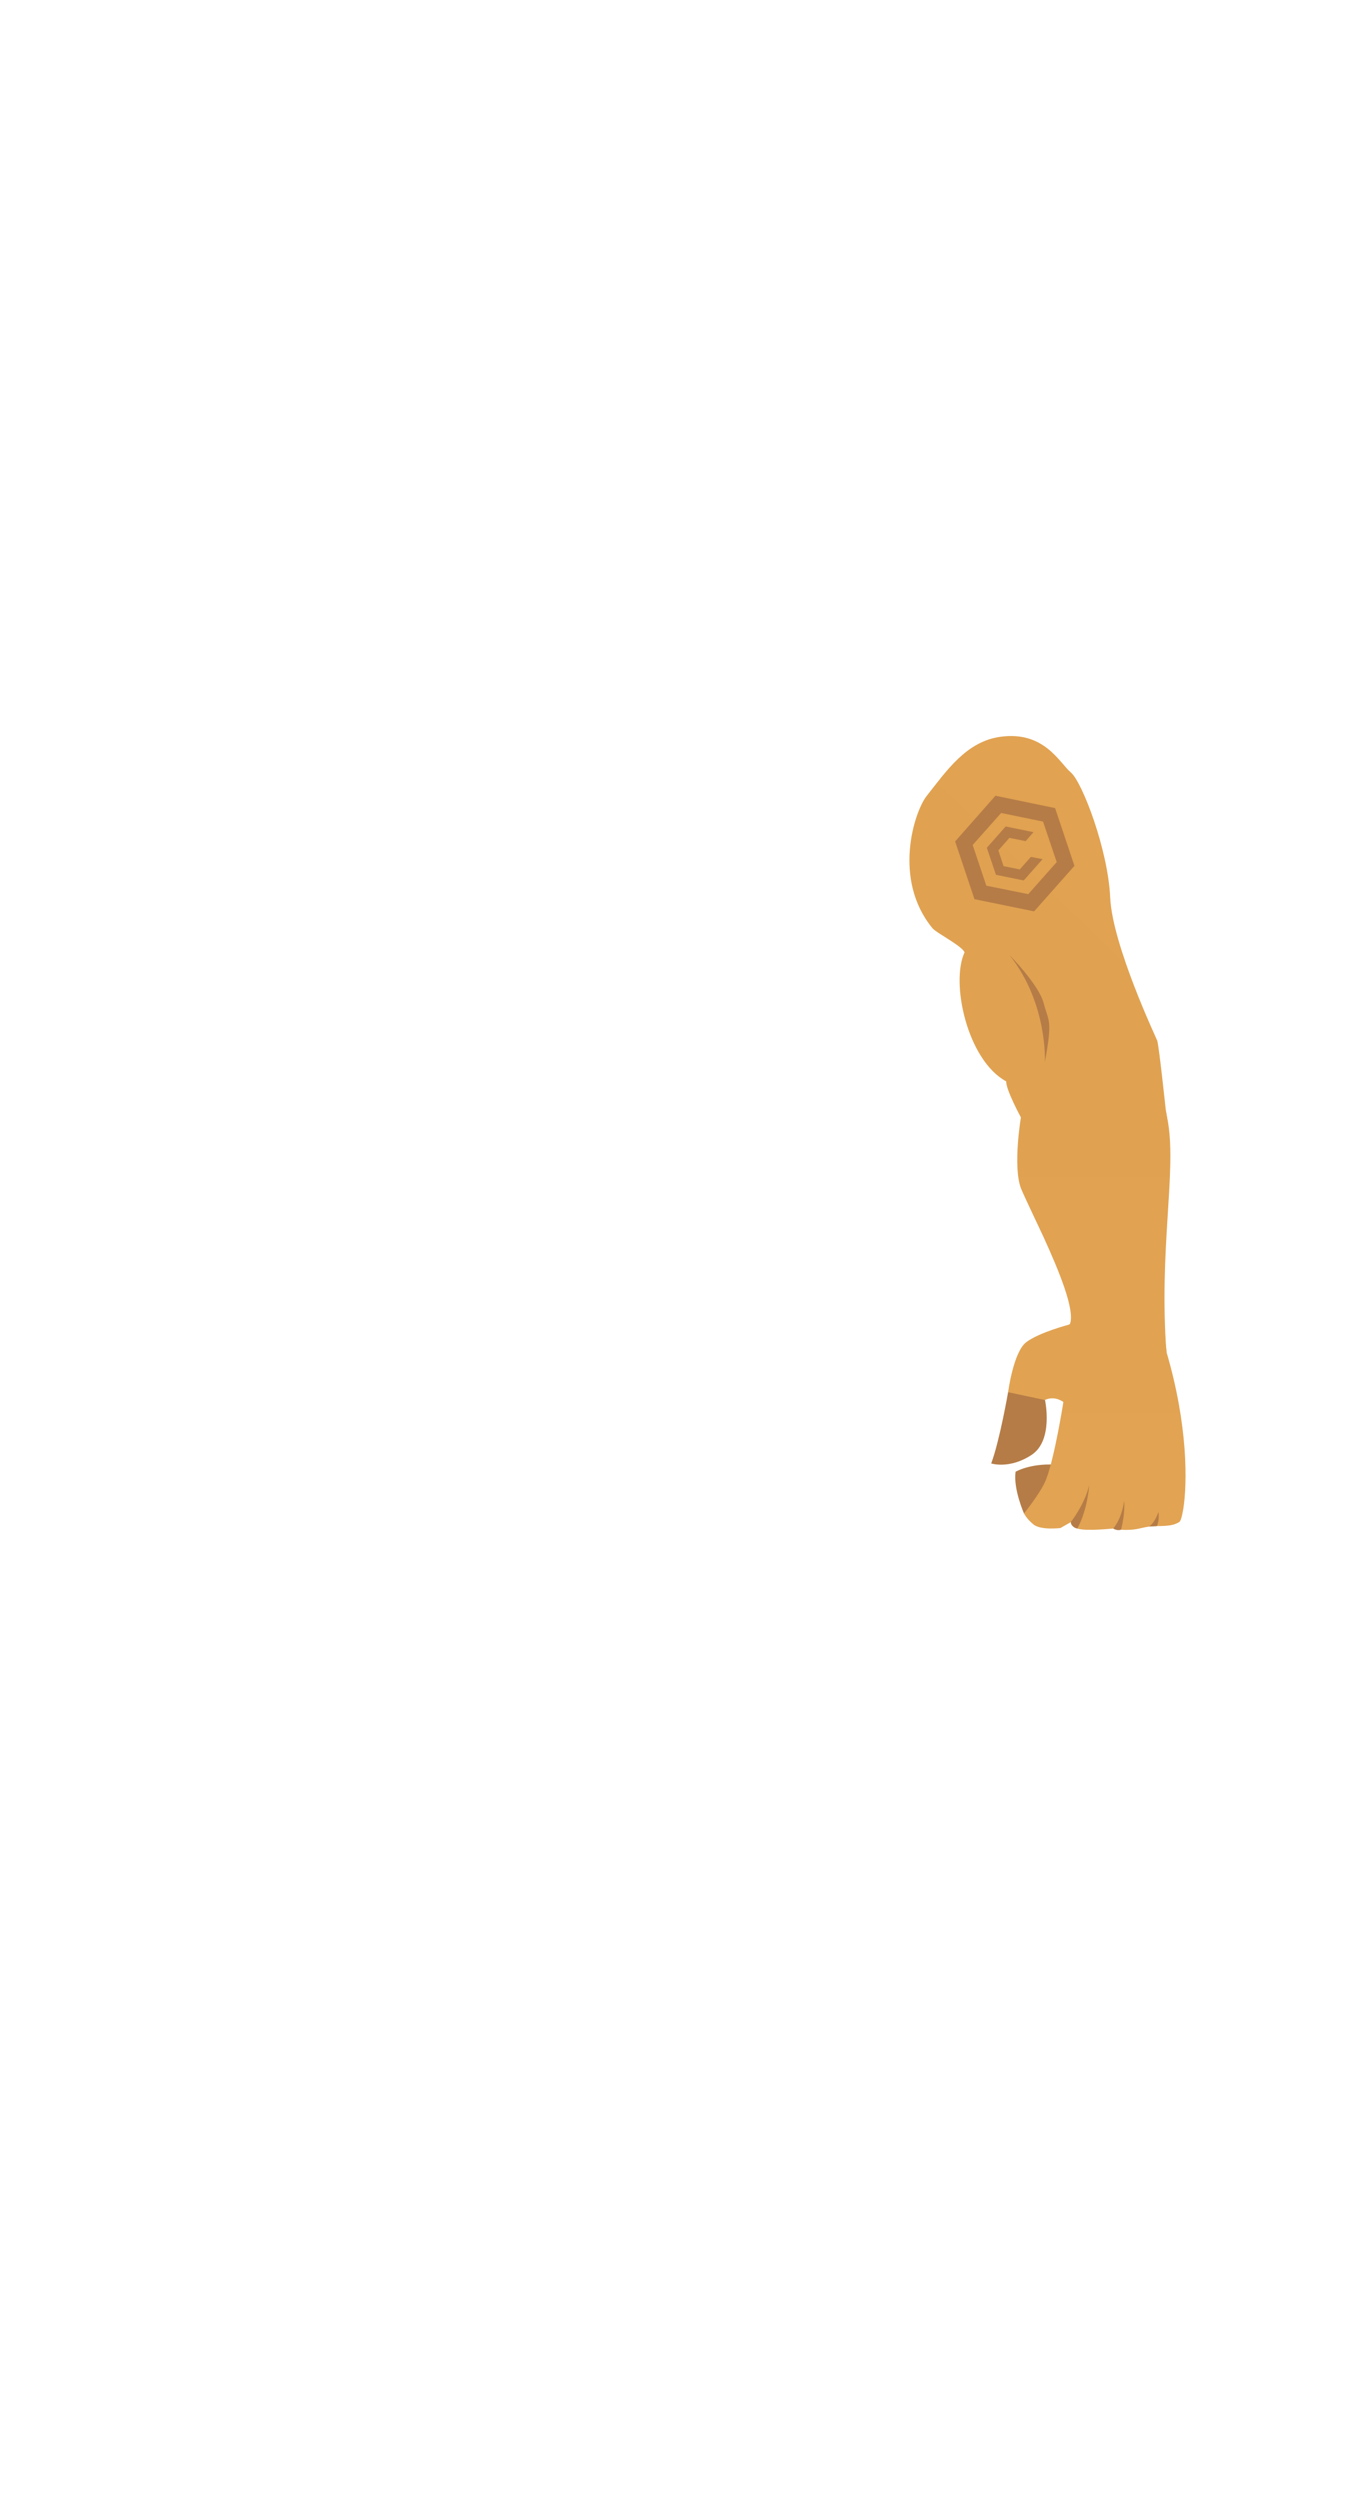 <?xml version="1.0" encoding="utf-8"?>
<!-- Generator: Adobe Illustrator 26.0.0, SVG Export Plug-In . SVG Version: 6.00 Build 0)  -->
<svg version="1.1" id="Layer_1" xmlns="http://www.w3.org/2000/svg" xmlns:xlink="http://www.w3.org/1999/xlink" x="0px" y="0px"
	 viewBox="0 0 837.3 1537" style="enable-background:new 0 0 837.3 1537;" xml:space="preserve">
<style type="text/css">
	.st0{fill:none;}
	.st1{fill-rule:evenodd;clip-rule:evenodd;fill:#B57C47;}
	.st2{fill-rule:evenodd;clip-rule:evenodd;fill:url(#SVGID_1_);}
	.st3{fill-rule:evenodd;clip-rule:evenodd;fill:url(#SVGID_00000000202784801858657630000011605998332608057491_);}
	.st4{fill-rule:evenodd;clip-rule:evenodd;fill:url(#SVGID_00000003097667731591927670000001763216450298332045_);}
	.st5{fill:#B57C47;}
</style>
<g id="Layer_2_00000023269868564779499630000007630071042637485496_">
	<g id="base">
		<rect class="st0" width="837.3" height="1537"/>
	</g>
	<g id="L_arm_01">
		<path class="st1" d="M630,930.5c0,0-6.7-15-5.2-25.7c0,0,8.6-5.1,23.6-4.4s33.1,16.6,33.1,16.6v17.5L630,930.5z"/>
		<path class="st1" d="M620.2,855.8c0,0-5.1,29.6-10.4,43.9c0,0,11.3,3.7,24.9-5.3s8.2-33.7,8.2-33.7S628.6,853.2,620.2,855.8z"/>
		
			<linearGradient id="SVGID_1_" gradientUnits="userSpaceOnUse" x1="798.299" y1="-490.131" x2="626.719" y2="-311.451" gradientTransform="matrix(1 0 0 1 -0.3 926.39)">
			<stop  offset="0" style="stop-color:#E2A352"/>
			<stop  offset="1" style="stop-color:#E0A251"/>
		</linearGradient>
		<path class="st2" d="M717.2,682.4c0,0,12.3,50.2-46.9,38.2c-10.5-2.1-32.4-18.6-42-33.2c0,0-9.4-17.2-9.3-22.6
			c-23.9-13-34.3-60.5-25.6-79.3c-1.4-3.9-17.3-11.9-19.7-14.8c-24.8-30.1-11.2-71.9-3.5-81.5c12.1-15.3,24.2-33.2,45-36.2
			c27.2-3.9,36.6,16,43.6,21.9s22.9,47.5,24.2,76.9s28.8,87.3,29,88.1C713.3,645.4,717.2,682.4,717.2,682.4z"/>
		<path class="st1" d="M642.1,616.8c3,11.5,5.6,9.6,0.7,36.3c0,0,2-36.1-21.8-66C621,587.1,639.1,605.3,642.1,616.8z"/>
		
			<linearGradient id="SVGID_00000054973098983007147000000016267401233637169034_" gradientUnits="userSpaceOnUse" x1="674.777" y1="14.561" x2="674.777" y2="-272.769" gradientTransform="matrix(1 0 0 1 0 926)">
			<stop  offset="0" style="stop-color:#E2A352"/>
			<stop  offset="1" style="stop-color:#E0A251"/>
		</linearGradient>
		<path style="fill-rule:evenodd;clip-rule:evenodd;fill:url(#SVGID_00000054973098983007147000000016267401233637169034_);" d="
			M681.4,799.5c-19.2,0.4-22.8,13.6-23.2,14.7c0,0-19,4.9-26.9,11s-11.1,30.7-11.1,30.7l22.7,4.8c0,0,5.1-3,11.3,1.2
			c0,0-5.3,34-10.7,47.8c-1,2.4-2.3,4.8-3.7,7c-3,4.8-6.3,9.3-9.8,13.7c0,0,1.3,3.1,5.8,6.8s16.6,2.2,16.6,2.2l6.5-3.7
			c0,0-1,2.2,3.9,4s22,0,22,0c3.3,0.7,6.7,1,10.1,0.8c6.4-0.2,9.2-2.3,16.8-2.3s10.7-0.6,13.8-2.5c0.8-0.4,1.7-3.3,2.5-8.2
			c2.4-15.4,3-50.8-10.3-96.1C717.4,826.8,715.6,798.8,681.4,799.5z"/>
		<path class="st1" d="M658.8,935.7c0,0,8.5-10.7,11.3-22.7c0,0-0.9,15-7.3,26.7C660.7,939.4,659,937.8,658.8,935.7z"/>
		<path class="st1" d="M684.8,939.7c0,0,5-4.9,6.8-17c0,0,0.8,7-1.9,17.7C689.7,940.4,687.7,941.4,684.8,939.7z"/>
		<path class="st1" d="M706.9,938.5c0,0,3.2-1.6,5.8-9c0.4,2.9,0.1,5.9-0.9,8.7L706.9,938.5z"/>
		
			<linearGradient id="SVGID_00000042698990057281762670000003354079541825418135_" gradientUnits="userSpaceOnUse" x1="672.924" y1="-3.99" x2="672.924" y2="-268.44" gradientTransform="matrix(1 0 0 1 0 926)">
			<stop  offset="0" style="stop-color:#E2A352"/>
			<stop  offset="1" style="stop-color:#E0A251"/>
		</linearGradient>
		<path style="fill-rule:evenodd;clip-rule:evenodd;fill:url(#SVGID_00000042698990057281762670000003354079541825418135_);" d="
			M641.9,760.3c9.5,20.8,19.7,45.3,16.3,53.9l-0.8,0.2c0.6,1.2,0.9,2.5,0.8,3.8c-0.1,3.2-0.9,32.1,30,33.1
			c13.5,0.4,25.6-11.3,29.4-19.9c-4.6-62.8,6-109.8,1.1-140.7c-0.8-5.2-2.2-10.3-4.3-15.2c0,0-15.8-20.2-39.8-17.7
			c-13.4,1.4-39.8,5.5-46.6,29.6c0,0-4.9,29.4,0,42.9C630.1,735.5,635.8,747.2,641.9,760.3z"/>
	</g>
</g>
<path class="st5" d="M612.4,489.2l-24.8,28.1l11.9,35.5l36.7,7.5l24.8-28l-11.9-35.5L612.4,489.2z M650.1,530l-17.5,19.7l-25.8-5.2
	l-8.4-25l17.5-19.7l25.8,5.3L650.1,530z"/>
<path class="st5" d="M641.4,528.2l-11.6,13.1l-17.1-3.5l-5.6-16.6l11.6-13.1l17.1,3.5l-4.8,5.5l-10-2l-6.8,7.7l3.2,9.7l10,2l6.8-7.7
	L641.4,528.2z"/>
</svg>
